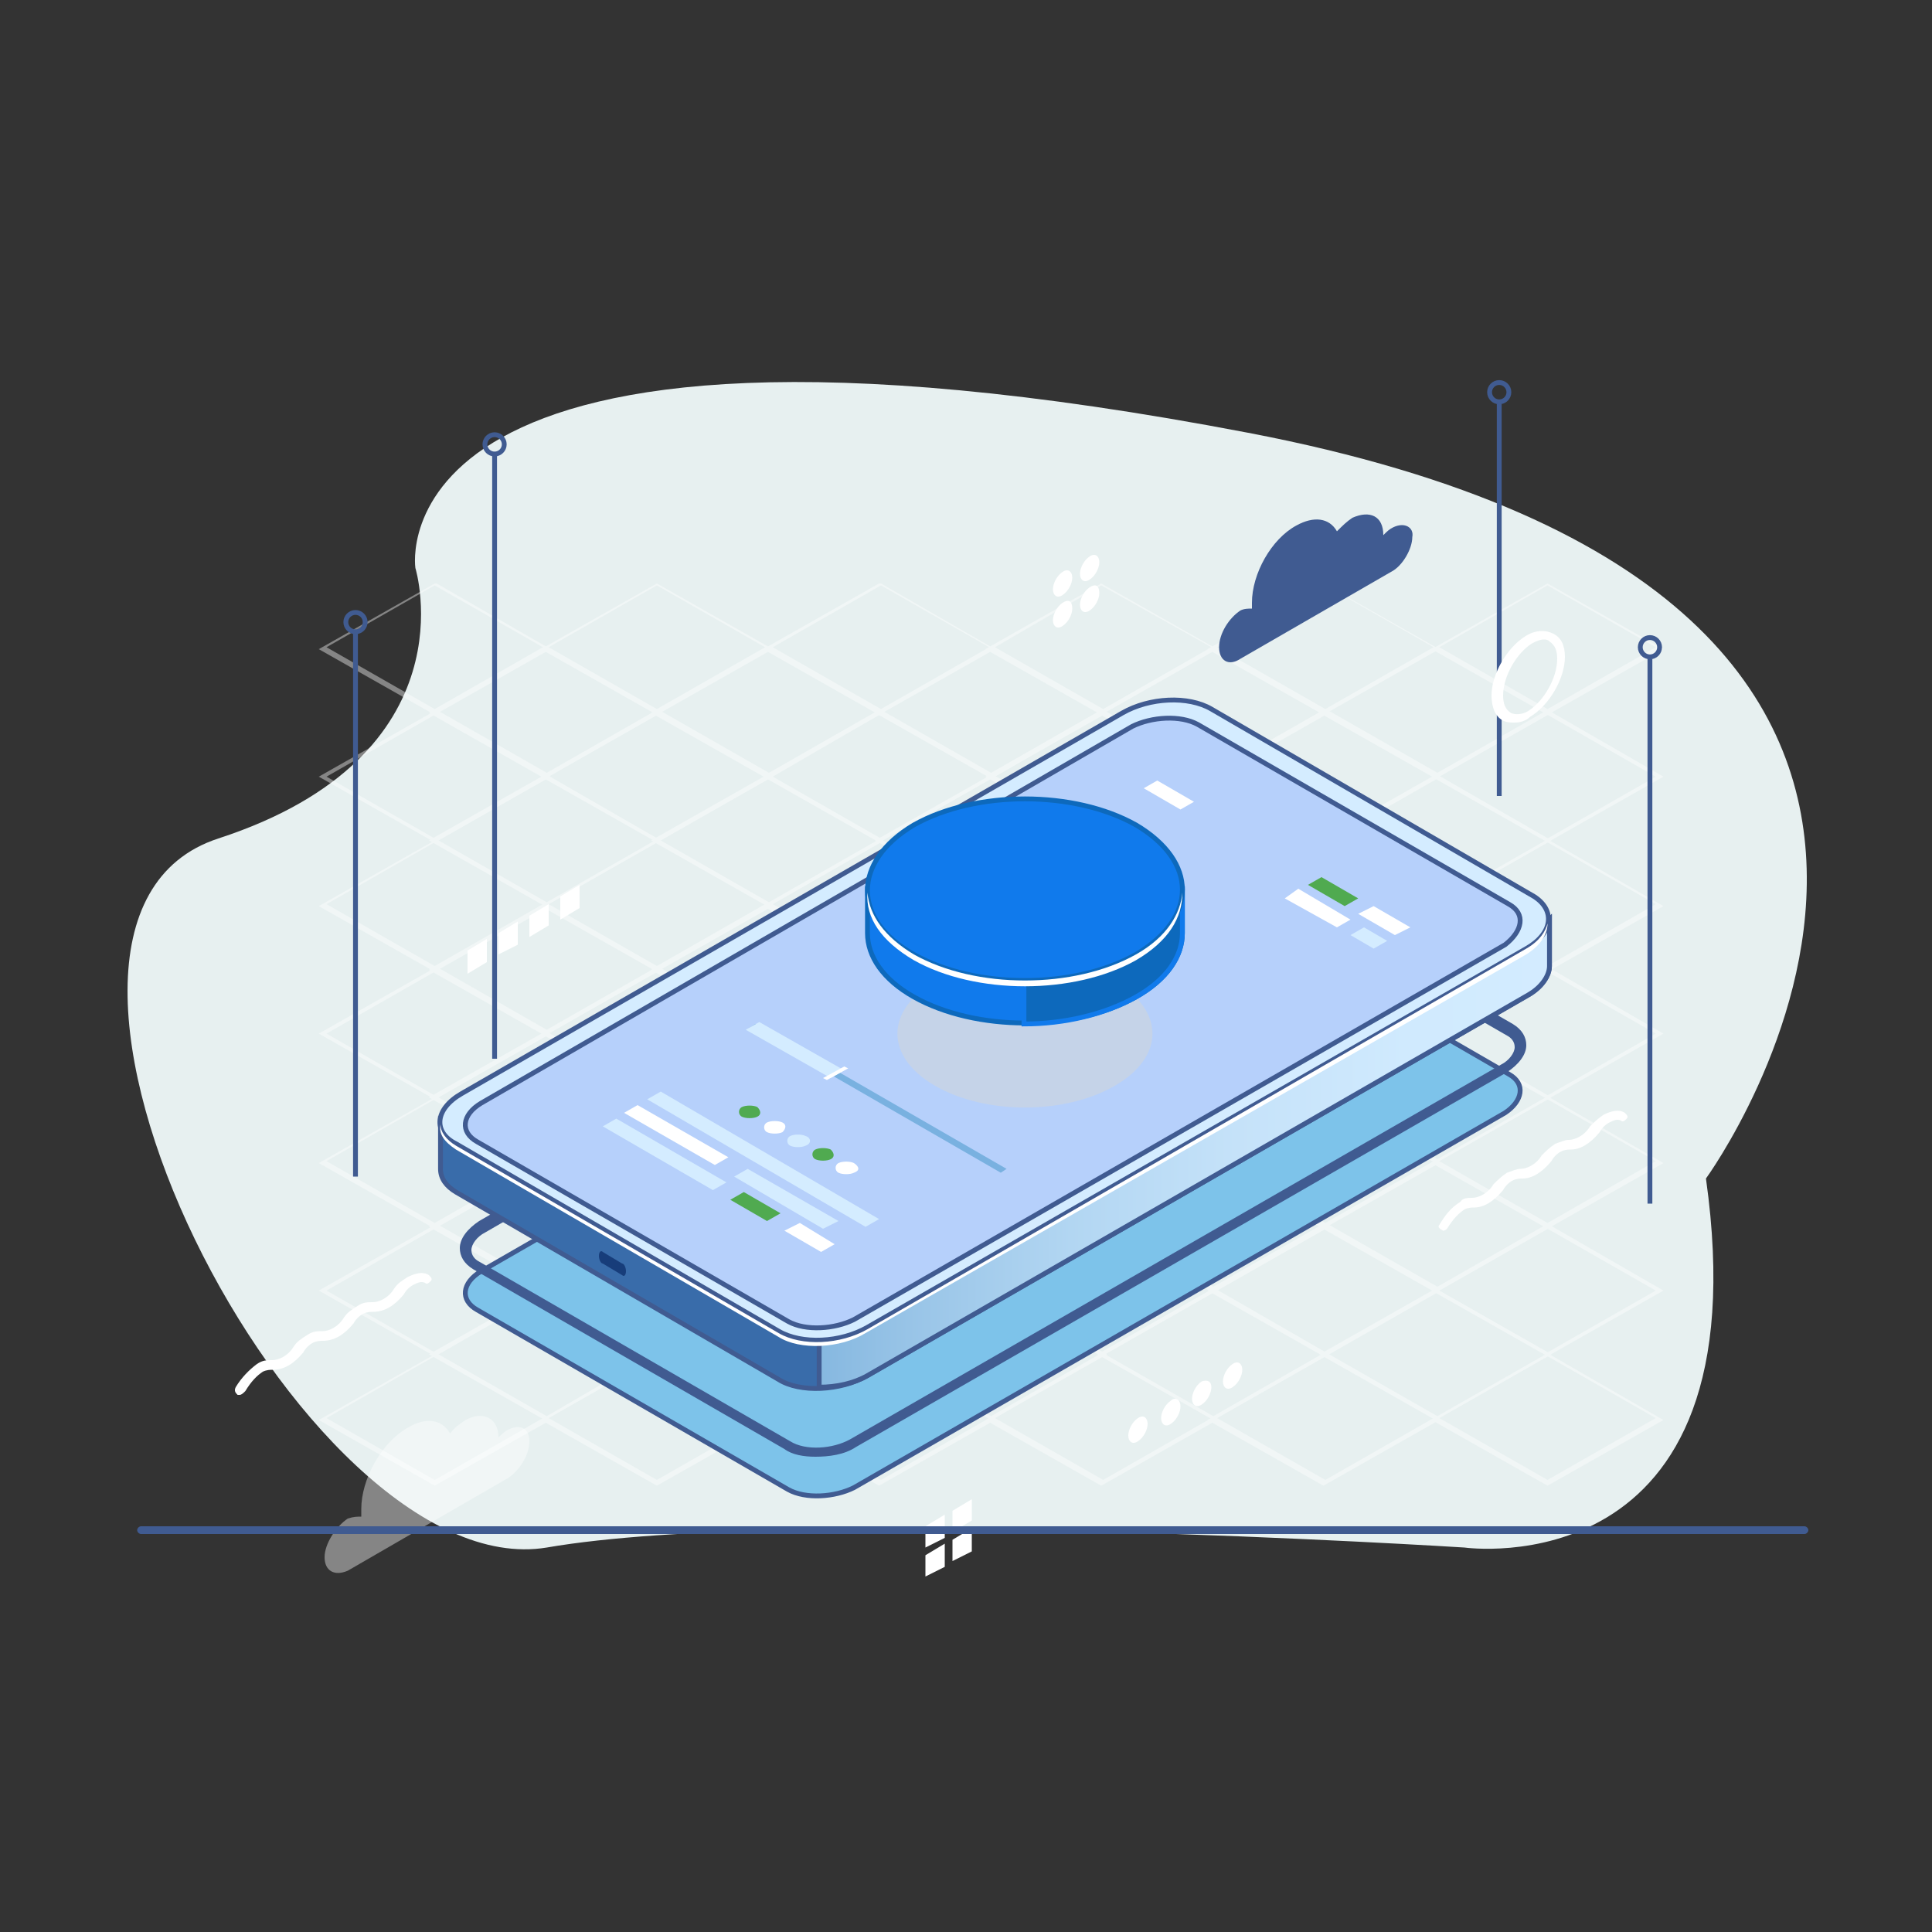 <?xml version="1.0" encoding="utf-8"?>
<!-- Generator: Adobe Illustrator 21.0.0, SVG Export Plug-In . SVG Version: 6.00 Build 0)  -->
<svg version="1.1" id="Layer_2" xmlns="http://www.w3.org/2000/svg" xmlns:xlink="http://www.w3.org/1999/xlink" x="0px" y="0px"
	 viewBox="0 0 100 100" style="enable-background:new 0 0 100 100;" xml:space="preserve">
<rect x="0" y="0" width="100" height="100" fill="#333333" stroke="none"/>
<style type="text/css">
	.st0{fill:#E7F0F0;}
	.st1{opacity:0.4;}
	.st2{fill:#FFFFFF;}
	.st3{fill:none;stroke:#405B91;stroke-width:0.25;stroke-miterlimit:10;}
	.st4{fill:#7DC3EA;stroke:#405B91;stroke-width:0.25;stroke-miterlimit:10;}
	.st5{fill:#405B91;}
	.st6{fill:#396CAA;stroke:#405B91;stroke-width:0.25;stroke-miterlimit:10;}
	.st7{fill:#173D7A;}
	.st8{fill:url(#SVGID_1_);stroke:#405B91;stroke-width:0.25;stroke-miterlimit:10;}
	.st9{fill:#D4ECFF;stroke:#405B91;stroke-width:0.25;stroke-miterlimit:10;}
	.st10{fill:#B6D0FB;stroke:#405B91;stroke-width:0.25;stroke-miterlimit:10;}
	.st11{fill:#D4ECFF;}
	.st12{fill:#50AA50;}
	.st13{opacity:0.4;fill:#FFFFFF;enable-background:new    ;}
	.st14{fill:#C5D3E8;}
	.st15{fill:#107AEC;stroke:#0D69BC;stroke-width:0.25;stroke-miterlimit:10;}
	.st16{fill:#0D69BC;stroke:#107AEC;stroke-width:0.25;stroke-miterlimit:10;}
	.st17{fill:#79B1E0;}
</style>
<path class="st0" d="M88.3,61c0,0,21.8-29.9-23.7-38.6s-43.1,7-43.1,7s3,9.7-10.2,14s4.3,38.8,17,36.7c12.7-2.2,47.5,0,47.5,0
	S91.3,82.3,88.3,61z"/>
<g class="st1">
	<path class="st2" d="M80.1,37L80.1,37l-6-3.4l6-3.4l6,3.4L80.1,37z M74.5,33.5l5.6,3.2l5.6-3.2l-5.6-3.2L74.5,33.5z"/>
	<path class="st2" d="M68.5,37l-6-3.4l6-3.4l6,3.4L68.5,37z M63,33.5l5.6,3.2l5.6-3.2l-5.6-3.2L63,33.5z"/>
	<path class="st2" d="M74.3,40.3L74.3,40.3l-6-3.4l6-3.4h0.1l5.9,3.4L74.3,40.3z M68.8,36.8l5.6,3.2l5.6-3.2l-5.6-3.2L68.8,36.8z"/>
	<path class="st2" d="M80.1,43.6L80.1,43.6l-6-3.4l6-3.4h0.1l5.9,3.4L80.1,43.6z M74.5,40.2l5.6,3.2l5.6-3.2L80.1,37L74.5,40.2z"/>
	<path class="st2" d="M57,37L57,37l-6-3.4l6-3.4l6,3.4L57,37z M51.5,33.5l5.6,3.2l5.6-3.2L57,30.3L51.5,33.5z"/>
	<path class="st2" d="M62.8,40.3l-6-3.4l6-3.4l6,3.4L62.8,40.3z M57.2,36.8l5.6,3.2l5.6-3.2l-5.6-3.2L57.2,36.8z"/>
	<path class="st2" d="M68.5,43.6l-6-3.4l6-3.4h0.1l5.9,3.4L68.5,43.6z M63,40.2l5.6,3.2l5.6-3.2L68.5,37L63,40.2z"/>
	<path class="st2" d="M74.3,46.9L74.3,46.9l-6-3.4l6-3.4h0.1l5.9,3.4L74.3,46.9z M68.8,43.5l5.6,3.2l5.6-3.2l-5.6-3.2L68.8,43.5z"/>
	<path class="st2" d="M80.1,50.3L80.1,50.3l-6-3.4l6-3.4h0.1l5.9,3.4L80.1,50.3z M74.5,46.8l5.6,3.2l5.6-3.2l-5.6-3.2L74.5,46.8z"/>
	<path class="st2" d="M45.5,37L45.5,37l-6-3.4l6-3.4h0.1l5.9,3.4L45.5,37z M40,33.5l5.6,3.2l5.6-3.2l-5.6-3.2L40,33.5z"/>
	<path class="st2" d="M51.3,40.3L51.3,40.3l-6-3.4l6-3.4h0.1l5.9,3.4L51.3,40.3z M45.7,36.8l5.6,3.2l5.6-3.2l-5.6-3.2L45.7,36.8z"/>
	<path class="st2" d="M57,43.6L57,43.6l-6-3.4l6-3.4l6,3.4L57,43.6z M51.5,40.2l5.6,3.2l5.5-3.2L57,37L51.5,40.2z"/>
	<path class="st2" d="M62.8,46.9l-6-3.4l6-3.4l6,3.4L62.8,46.9z M57.2,43.5l5.6,3.2l5.6-3.2l-5.6-3.2L57.2,43.5z"/>
	<path class="st2" d="M68.5,50.3l-6-3.4l6-3.4h0.1l5.9,3.4L68.5,50.3z M63,46.8l5.6,3.2l5.6-3.2l-5.6-3.2L63,46.8z"/>
	<path class="st2" d="M74.3,53.6L74.3,53.6l-6-3.4l6-3.4h0.1l5.9,3.4L74.3,53.6z M68.8,50.1l5.6,3.2l5.6-3.2l-5.6-3.2L68.8,50.1z"/>
	<path class="st2" d="M80.1,56.9L80.1,56.9l-6-3.4l6-3.4h0.1l5.9,3.4L80.1,56.9z M74.5,53.5l5.6,3.2l5.6-3.2l-5.6-3.2L74.5,53.5z"/>
	<path class="st2" d="M34,37L34,37l-6-3.4l6-3.4l6,3.4L34,37z M28.4,33.5l5.6,3.2l5.6-3.2L34,30.3L28.4,33.5z"/>
	<path class="st2" d="M39.7,40.3L39.7,40.3l-6-3.4l6-3.4h0.1l5.9,3.4L39.7,40.3z M34.2,36.8l5.6,3.2l5.6-3.2l-5.6-3.2L34.2,36.8z"/>
	<path class="st2" d="M45.5,43.6l-6-3.4l6-3.4h0.1l5.9,3.4L45.5,43.6z M40,40.2l5.6,3.2l5.6-3.2L45.5,37L40,40.2z"/>
	<path class="st2" d="M51.3,46.9L51.3,46.9l-6-3.4l6-3.4h0.1l5.9,3.4L51.3,46.9z M45.7,43.5l5.6,3.2l5.6-3.2l-5.6-3.2L45.7,43.5z"/>
	<path class="st2" d="M57,50.3l-6-3.4l6-3.4l6,3.4L57,50.3z M51.5,46.8L57,50l5.6-3.2L57,43.6L51.5,46.8z"/>
	<path class="st2" d="M62.8,53.6L62.8,53.6l-6-3.4l6-3.4l6,3.4L62.8,53.6z M57.2,50.1l5.6,3.2l5.6-3.2l-5.6-3.2L57.2,50.1z"/>
	<path class="st2" d="M68.5,56.9L68.5,56.9l-6-3.4l6-3.4h0.1l5.9,3.4L68.5,56.9z M63,53.5l5.6,3.2l5.6-3.2l-5.6-3.2L63,53.5z"/>
	<path class="st2" d="M74.3,60.2l-6-3.4l6-3.4h0.1l5.9,3.4L74.3,60.2z M68.8,56.8l5.6,3.2l5.6-3.2l-5.6-3.2L68.8,56.8z"/>
	<path class="st2" d="M80.1,63.6L80.1,63.6l-6-3.4l6-3.4h0.1l5.9,3.4L80.1,63.6z M74.5,60.1l5.6,3.2l5.6-3.2l-5.6-3.2L74.5,60.1z"/>
	<path class="st2" d="M22.5,37l-6-3.4l6-3.4h0.1l5.9,3.4L22.5,37z M16.9,33.5l5.6,3.2l5.6-3.2l-5.6-3.2L16.9,33.5z"/>
	<path class="st2" d="M28.2,40.3L28.2,40.3l-6-3.4l6-3.4h0.1l5.9,3.4L28.2,40.3z M22.7,36.8l5.6,3.2l5.6-3.2l-5.6-3.2L22.7,36.8z"/>
	<path class="st2" d="M34,43.6L34,43.6l-6-3.4l6-3.4h0.1l5.9,3.4L34,43.6z M28.4,40.2l5.6,3.2l5.6-3.2L34,37L28.4,40.2z"/>
	<path class="st2" d="M39.7,46.9L39.7,46.9l-6-3.4l6-3.4l6,3.4L39.7,46.9z M34.2,43.5l5.6,3.2l5.6-3.2l-5.6-3.2L34.2,43.5z"/>
	<path class="st2" d="M45.5,50.3L45.5,50.3l-6-3.4l6-3.4h0.1l5.9,3.4L45.5,50.3z M40,46.8l5.6,3.2l5.6-3.2l-5.6-3.2L40,46.8z"/>
	<path class="st2" d="M51.3,53.6l-6-3.4l6-3.4l6,3.4L51.3,53.6z M45.7,50.1l5.6,3.2l5.6-3.2l-5.6-3.2L45.7,50.1z"/>
	<path class="st2" d="M57,56.9L57,56.9l-6-3.4l6-3.4h0.1l5.9,3.4L57,56.9z M51.5,53.5l5.6,3.2l5.6-3.2L57,50.3L51.5,53.5z"/>
	<path class="st2" d="M62.8,60.2L62.8,60.2l-6-3.4l6-3.4h0.1l5.9,3.4L62.8,60.2z M57.2,56.8l5.6,3.2l5.6-3.2l-5.6-3.2L57.2,56.8z"/>
	<path class="st2" d="M68.5,63.6L68.5,63.6l-6-3.4l6-3.4l6,3.4L68.5,63.6z M63,60.1l5.6,3.2l5.6-3.2l-5.6-3.2L63,60.1z"/>
	<path class="st2" d="M74.3,66.9L74.3,66.9l-6-3.4l6-3.4h0.1l5.9,3.4L74.3,66.9z M68.8,63.4l5.6,3.2l5.6-3.2l-5.6-3.2L68.8,63.4z"/>
	<path class="st2" d="M80.1,70.2l-6-3.4l6-3.4h0.1l5.9,3.4L80.1,70.2z M74.5,66.8l5.6,3.2l5.6-3.2l-5.6-3.2L74.5,66.8z"/>
	<path class="st2" d="M22.5,43.6l-6-3.4l6-3.4h0.1l5.9,3.4L22.5,43.6z M16.9,40.2l5.6,3.2l5.6-3.2L22.5,37L16.9,40.2z"/>
	<path class="st2" d="M28.2,46.9L28.2,46.9l-6-3.4l6-3.4h0.1l5.9,3.4L28.2,46.9z M22.7,43.5l5.6,3.2l5.6-3.2l-5.6-3.2L22.7,43.5z"/>
	<path class="st2" d="M34,50.3L34,50.3l-6-3.4l6-3.4h0.1l5.9,3.4L34,50.3z M28.4,46.8L34,50l5.6-3.2L34,43.6L28.4,46.8z"/>
	<path class="st2" d="M39.7,53.6L39.7,53.6l-6-3.4l6-3.4h0.1l5.9,3.4L39.7,53.6z M34.2,50.1l5.6,3.2l5.6-3.2l-5.6-3.2L34.2,50.1z"/>
	<path class="st2" d="M45.5,56.9l-6-3.4l6-3.4l6,3.4L45.5,56.9z M40,53.5l5.6,3.2l5.6-3.2l-5.6-3.2L40,53.5z"/>
	<path class="st2" d="M51.3,60.2l-6-3.4l6-3.4h0.1l5.9,3.4L51.3,60.2z M45.7,56.8l5.6,3.2l5.6-3.2l-5.6-3.2L45.7,56.8z"/>
	<path class="st2" d="M57,63.6L57,63.6l-6-3.4l6-3.4h0.1l5.9,3.4L57,63.6z M51.5,60.1l5.6,3.2l5.6-3.2L57,56.9L51.5,60.1z"/>
	<path class="st2" d="M62.8,66.9L62.8,66.9l-6-3.4l6-3.4h0.1l5.9,3.4L62.8,66.9z M57.2,63.4l5.6,3.2l5.6-3.2l-5.6-3.2L57.2,63.4z"/>
	<path class="st2" d="M68.5,70.2L68.5,70.2l-6-3.4l6-3.4h0.1l5.9,3.4L68.5,70.2z M63,66.8l5.6,3.2l5.6-3.2l-5.6-3.2L63,66.8z"/>
	<path class="st2" d="M74.3,73.5L74.3,73.5l-6-3.4l6-3.4l6,3.4L74.3,73.5z M68.8,70.1l5.6,3.2l5.6-3.2l-5.6-3.2L68.8,70.1z"/>
	<path class="st2" d="M80.1,76.9l-6-3.4l6-3.4h0.1l5.9,3.4L80.1,76.9z M74.5,73.4l5.6,3.2l5.6-3.2l-5.6-3.2L74.5,73.4z"/>
	<path class="st2" d="M22.5,50.3L22.5,50.3l-6-3.4l6-3.4h0.1l5.9,3.4L22.5,50.3z M16.9,46.8l5.6,3.2l5.6-3.2l-5.6-3.2L16.9,46.8z"/>
	<path class="st2" d="M28.2,53.6l-6-3.4l6-3.4h0.1l5.9,3.4L28.2,53.6z M22.7,50.1l5.6,3.2l5.6-3.2l-5.6-3.2L22.7,50.1z"/>
	<path class="st2" d="M34,56.9L34,56.9l-6-3.4l6-3.4h0.1l5.9,3.4L34,56.9z M28.4,53.5l5.6,3.2l5.6-3.2L34,50.3L28.4,53.5z"/>
	<path class="st2" d="M39.7,60.2L39.7,60.2l-6-3.4l6-3.4l6,3.4L39.7,60.2z M34.2,56.8l5.6,3.2l5.5-3.2l-5.6-3.2L34.2,56.8z"/>
	<path class="st2" d="M45.5,63.6l-6-3.4l6-3.4l6,3.4L45.5,63.6z M40,60.1l5.6,3.2l5.6-3.2l-5.6-3.2L40,60.1z"/>
	<path class="st2" d="M51.3,66.9L51.3,66.9l-6-3.4l6-3.4h0.1l5.9,3.4L51.3,66.9z M45.7,63.4l5.6,3.2l5.6-3.2l-5.6-3.2L45.7,63.4z"/>
	<path class="st2" d="M57,70.2l-6-3.4l6-3.4h0.1l5.9,3.4L57,70.2z M51.5,66.8L57,70l5.6-3.2L57,63.6L51.5,66.8z"/>
	<path class="st2" d="M62.8,73.5L62.8,73.5l-6-3.4l6-3.4h0.1l5.9,3.4L62.8,73.5z M57.2,70.1l5.6,3.2l5.6-3.2l-5.6-3.2L57.2,70.1z"/>
	<path class="st2" d="M68.5,76.9L68.5,76.9l-6-3.4l6-3.4h0.1l5.9,3.4L68.5,76.9z M63,73.4l5.6,3.2l5.6-3.2l-5.6-3.2L63,73.4z"/>
	<path class="st2" d="M22.5,56.9L22.5,56.9l-6-3.4l6-3.4l6,3.4L22.5,56.9z M16.9,53.5l5.6,3.2l5.6-3.2l-5.6-3.2L16.9,53.5z"/>
	<path class="st2" d="M28.2,60.2L28.2,60.2l-6-3.4l6-3.4h0.1l5.9,3.4L28.2,60.2z M22.7,56.8l5.6,3.2l5.6-3.2l-5.6-3.2L22.7,56.8z"/>
	<path class="st2" d="M34,63.6l-6-3.4l6-3.4h0.1l5.9,3.4L34,63.6z M28.4,60.1l5.6,3.2l5.6-3.2L34,56.9L28.4,60.1z"/>
	<path class="st2" d="M39.7,66.9l-6-3.4l6-3.4l6,3.4L39.7,66.9z M34.2,63.4l5.6,3.2l5.6-3.2l-5.6-3.2L34.2,63.4z"/>
	<path class="st2" d="M45.5,70.2L45.5,70.2l-6-3.4l6-3.4h0.1l5.9,3.4L45.5,70.2z M40,66.8l5.6,3.2l5.6-3.2l-5.6-3.2L40,66.8z"/>
	<path class="st2" d="M51.3,73.5L51.3,73.5l-6-3.4l6-3.4l6,3.4L51.3,73.5z M45.7,70.1l5.6,3.2l5.6-3.2l-5.6-3.2L45.7,70.1z"/>
	<path class="st2" d="M57,76.9L57,76.9l-6-3.4l6-3.4h0.1l5.9,3.4L57,76.9z M51.5,73.4l5.6,3.2l5.6-3.2L57,70.2L51.5,73.4z"/>
	<path class="st2" d="M22.5,63.6L22.5,63.6l-6-3.4l6-3.4h0.1l5.9,3.4L22.5,63.6z M16.9,60.1l5.6,3.2l5.6-3.2l-5.6-3.2L16.9,60.1z"/>
	<path class="st2" d="M28.2,66.9L28.2,66.9l-6-3.4l6-3.4l6,3.4L28.2,66.9z M22.7,63.4l5.6,3.2l5.6-3.2l-5.6-3.2L22.7,63.4z"/>
	<path class="st2" d="M34,70.2l-6-3.4l6-3.4l6,3.4L34,70.2z M28.4,66.8L34,70l5.6-3.2L34,63.6L28.4,66.8z"/>
	<path class="st2" d="M39.7,73.5L39.7,73.5l-6-3.4l6-3.4h0.1l5.9,3.4L39.7,73.5z M34.2,70.1l5.6,3.2l5.6-3.2l-5.6-3.2L34.2,70.1z"/>
	<path class="st2" d="M45.5,76.9L45.5,76.9l-6-3.4l6-3.4h0.1l5.9,3.4L45.5,76.9z M40,73.4l5.6,3.2l5.6-3.2l-5.6-3.2L40,73.4z"/>
	<path class="st2" d="M22.5,70.2L22.5,70.2l-6-3.4l6-3.4h0.1l5.9,3.4L22.5,70.2z M16.9,66.8l5.6,3.2l5.6-3.2l-5.6-3.2L16.9,66.8z"/>
	<path class="st2" d="M28.2,73.5L28.2,73.5l-6-3.4l6-3.4l6,3.4L28.2,73.5z M22.7,70.1l5.6,3.2l5.5-3.2l-5.6-3.2L22.7,70.1z"/>
	<path class="st2" d="M34,76.9l-6-3.4l6-3.4h0.1l5.9,3.4L34,76.9z M28.4,73.4l5.6,3.2l5.6-3.2L34,70.2L28.4,73.4z"/>
	<path class="st2" d="M22.5,76.9L22.5,76.9l-6-3.4l6-3.4h0.1l5.9,3.4L22.5,76.9z M16.9,73.4l5.6,3.2l5.6-3.2l-5.6-3.2L16.9,73.4z"/>
</g>
<g>
	<line class="st3" x1="25.6" y1="54.8" x2="25.6" y2="23.5"/>
	<circle class="st3" cx="25.6" cy="23" r="0.5"/>
	<g>
		<line class="st3" x1="77.6" y1="41.2" x2="77.6" y2="20.9"/>
		<circle class="st3" cx="77.6" cy="20.3" r="0.5"/>
	</g>
	<g>
		<line class="st3" x1="85.4" y1="62.3" x2="85.4" y2="34.1"/>
		<circle class="st3" cx="85.4" cy="33.5" r="0.5"/>
	</g>
	<g>
		<line class="st3" x1="18.4" y1="60.9" x2="18.4" y2="32.8"/>
		<circle class="st3" cx="18.4" cy="32.2" r="0.5"/>
	</g>
</g>
<g>
	<path class="st4" d="M78.1,55.6L62,46.3c-0.9-0.5-2.4-0.4-3.4,0.1L24.9,65.8c-1,0.6-1.1,1.5-0.2,2l16.1,9.3
		c0.9,0.5,2.4,0.4,3.4-0.1l33.7-19.4C78.8,57,79,56.1,78.1,55.6z"/>
	<path class="st5" d="M42.2,75.4c-0.6,0-1.2-0.1-1.6-0.4l-16.1-9.3c-0.5-0.3-0.7-0.7-0.7-1.1c0-0.5,0.4-1,1-1.4l33.7-19.4
		c1.1-0.6,2.7-0.7,3.7-0.1L78.3,53c0.5,0.3,0.7,0.7,0.7,1.1c0,0.5-0.4,1-1,1.4L44.3,74.9C43.7,75.3,42.9,75.4,42.2,75.4z M60.5,44
		c-0.6,0-1.3,0.1-1.8,0.4L25.1,63.8c-0.4,0.2-0.7,0.6-0.7,0.9s0.2,0.5,0.4,0.6l16.1,9.3c0.8,0.5,2.2,0.4,3.1-0.1l33.7-19.4
		c0.4-0.2,0.7-0.6,0.7-0.9c0-0.3-0.2-0.5-0.4-0.6l-16.1-9.3C61.5,44.1,61.1,44,60.5,44z"/>
	<g>
		<g>
			<path class="st6" d="M40.3,71.4l-16.7-9.7c-0.5-0.3-0.8-0.7-0.8-1.2l0,0v-2.4l0.9,1.1c0.1,0,0.1-0.1,0.2-0.1l34.2-19.7
				c1.4-0.8,3.4-0.9,4.6-0.2l16.5,9.5c0.3-0.4,1-1.1,1-1.1V50l0,0c0,0.5-0.4,1.1-1.1,1.5L44.9,71.2C43.5,72,41.4,72.1,40.3,71.4z"/>
			<path class="st7" d="M31.2,65.4l1,0.6c0.1,0.1,0.2,0,0.2-0.2l0,0c0-0.2-0.1-0.4-0.2-0.4l-1-0.6c-0.1-0.1-0.2,0-0.2,0.2l0,0
				C31,65.2,31.1,65.4,31.2,65.4z"/>
			
				<linearGradient id="SVGID_1_" gradientUnits="userSpaceOnUse" x1="42.4" y1="-9.734" x2="82.37" y2="-9.734" gradientTransform="matrix(1 0 0 1 0 65)">
				<stop  offset="0" style="stop-color:#86B8E0"/>
				<stop  offset="0.116" style="stop-color:#98C4E7"/>
				<stop  offset="0.326" style="stop-color:#B2D6F2"/>
				<stop  offset="0.54" style="stop-color:#C5E2F9"/>
				<stop  offset="0.761" style="stop-color:#D0EAFE"/>
				<stop  offset="1" style="stop-color:#D4ECFF"/>
			</linearGradient>
			<path class="st8" d="M58.1,39.4c1.4-0.8,3.4-0.9,4.6-0.2l16.5,9.5c0.3-0.4,1-1.1,1-1.1V50l0,0c0,0.5-0.4,1.1-1.1,1.5L44.9,71.2
				c-0.7,0.4-1.6,0.6-2.5,0.6V48.4L58.1,39.4z"/>
			<path class="st9" d="M79.4,46.4l-16.7-9.7c-1.2-0.7-3.2-0.6-4.6,0.2L23.9,56.6c-1.4,0.8-1.5,2-0.3,2.6l16.7,9.7
				c1.2,0.7,3.2,0.6,4.6-0.2L79,49.1C80.4,48.3,80.5,47.1,79.4,46.4z"/>
			<path class="st2" d="M40.3,69.2l-16.7-9.7c-0.6-0.4-0.9-0.8-0.8-1.3c0,0.4,0.3,0.8,0.8,1.1L40.3,69c1.2,0.7,3.2,0.6,4.6-0.2
				L79,49.1c0.7-0.4,1-0.9,1.1-1.3c0,0.5-0.3,1.1-1.1,1.6L44.8,69C43.5,69.8,41.4,69.9,40.3,69.2z"/>
			<path class="st10" d="M78.1,46.8L62,37.5c-0.9-0.5-2.4-0.4-3.4,0.1L24.9,57.1c-1,0.6-1.1,1.5-0.2,2l16.1,9.3
				c0.9,0.5,2.4,0.4,3.4-0.1l33.7-19.4C78.8,48.2,79,47.3,78.1,46.8z"/>
		</g>
		<g>
			<polygon class="st11" points="44.8,63.5 33.5,56.9 34.2,56.5 45.5,63.1 			"/>
			<polygon class="st11" points="36.9,61.6 31.2,58.3 31.9,57.9 37.6,61.2 			"/>
			<polygon class="st12" points="39.7,63.2 37.8,62.1 38.5,61.7 40.4,62.8 			"/>
			<polygon class="st2" points="42.5,64.8 40.6,63.7 41.4,63.3 43.2,64.4 			"/>
			<polygon class="st2" points="37,60.3 32.3,57.6 33,57.2 37.7,59.9 			"/>
			<polygon class="st11" points="42.6,63.6 38,60.9 38.7,60.5 43.4,63.2 			"/>
			<g>
				<path class="st12" d="M39.2,57.8c-0.2,0.1-0.6,0.1-0.8,0s-0.2-0.4,0-0.5s0.6-0.1,0.8,0C39.4,57.5,39.4,57.7,39.2,57.8z"/>
				<path class="st2" d="M40.5,58.6c-0.2,0.1-0.6,0.1-0.8,0s-0.2-0.4,0-0.5s0.6-0.1,0.8,0C40.7,58.2,40.7,58.4,40.5,58.6z"/>
				<path class="st11" d="M41.7,59.3c-0.2,0.1-0.6,0.1-0.8,0s-0.2-0.4,0-0.5s0.6-0.1,0.8,0C42,58.9,42,59.2,41.7,59.3z"/>
				<path class="st12" d="M43,60c-0.2,0.1-0.6,0.1-0.8,0s-0.2-0.4,0-0.5s0.6-0.1,0.8,0C43.2,59.7,43.2,59.9,43,60z"/>
				<path class="st2" d="M44.2,60.7c-0.2,0.1-0.6,0.1-0.8,0s-0.2-0.4,0-0.5s0.6-0.1,0.8,0C44.5,60.4,44.5,60.6,44.2,60.7z"/>
			</g>
		</g>
		<g>
			<polygon class="st12" points="69.6,46.9 67.7,45.8 68.4,45.4 70.3,46.5 			"/>
			<polygon class="st2" points="72.2,48.4 70.3,47.3 71.1,46.9 73,48 			"/>
			<polygon class="st2" points="61.1,41.9 59.2,40.8 59.9,40.4 61.8,41.5 			"/>
			<polygon class="st2" points="69.2,48 66.5,46.5 67.2,46 69.9,47.6 			"/>
			<polygon class="st11" points="71.1,49.1 69.9,48.4 70.6,48 71.8,48.7 			"/>
		</g>
	</g>
	<g>
		<path class="st2" d="M74.7,63.7L74.7,63.7c-0.2-0.1-0.3-0.2-0.2-0.3c0.3-0.5,0.6-0.9,1.1-1.2C75.7,62,76,62,76.2,62
			c0.3,0,0.8-0.2,1.1-0.7c0.2-0.2,0.4-0.4,0.7-0.6c0.3-0.1,0.5-0.2,0.7-0.2c0.3,0,0.8-0.2,1.1-0.7c0.2-0.2,0.4-0.4,0.7-0.6
			c0.3-0.1,0.5-0.2,0.7-0.2c0.3,0,0.8-0.2,1.1-0.7c0.2-0.2,0.4-0.4,0.7-0.6c0.4-0.2,0.8-0.3,1.1-0.1c0.1,0.1,0.2,0.2,0.1,0.3
			S84,58.1,83.9,58c-0.2-0.1-0.4,0-0.6,0.1s-0.4,0.3-0.5,0.5c-0.5,0.6-1,0.9-1.5,0.9c-0.1,0-0.3,0-0.5,0.1s-0.4,0.3-0.5,0.5
			c-0.5,0.6-1,0.9-1.5,0.9c-0.1,0-0.3,0-0.5,0.1s-0.4,0.3-0.5,0.5c-0.5,0.6-1,0.9-1.5,0.9c-0.1,0-0.3,0-0.5,0.1
			c-0.3,0.2-0.6,0.5-0.9,1C74.8,63.7,74.7,63.7,74.7,63.7z"/>
	</g>
	<g>
		<path class="st2" d="M59.4,73.7c0,0.3-0.2,0.7-0.5,0.9c-0.3,0.2-0.5,0-0.5-0.3s0.2-0.7,0.5-0.9C59.2,73.2,59.4,73.4,59.4,73.7z"/>
		<path class="st2" d="M61.1,72.8c0,0.3-0.2,0.7-0.5,0.9c-0.3,0.2-0.5,0-0.5-0.3s0.2-0.7,0.5-0.9C60.8,72.3,61.1,72.4,61.1,72.8z"/>
		<path class="st2" d="M62.7,71.8c0,0.3-0.2,0.7-0.5,0.9c-0.3,0.2-0.5,0-0.5-0.3s0.2-0.7,0.5-0.9C62.5,71.4,62.7,71.5,62.7,71.8z"/>
		<path class="st2" d="M64.3,70.9c0,0.3-0.2,0.7-0.5,0.9c-0.3,0.2-0.5,0-0.5-0.3s0.2-0.7,0.5-0.9C64.1,70.4,64.3,70.6,64.3,70.9z"/>
	</g>
	<g>
		<path class="st2" d="M55.5,31.5c0,0.3-0.2,0.7-0.5,0.9s-0.5,0-0.5-0.3s0.2-0.7,0.5-0.9S55.5,31.1,55.5,31.5z"/>
		<path class="st2" d="M56.9,30.7c0,0.3-0.2,0.7-0.5,0.9s-0.5,0-0.5-0.3s0.2-0.7,0.5-0.9C56.7,30.2,56.9,30.3,56.9,30.7z"/>
		<path class="st2" d="M55.5,29.9c0,0.3-0.2,0.7-0.5,0.9c-0.3,0.2-0.5,0-0.5-0.3s0.2-0.7,0.5-0.9S55.5,29.6,55.5,29.9z"/>
		<path class="st2" d="M56.9,29.1c0,0.3-0.2,0.7-0.5,0.9s-0.5,0-0.5-0.3s0.2-0.7,0.5-0.9C56.7,28.6,56.9,28.8,56.9,29.1z"/>
	</g>
	<g>
		<polygon class="st2" points="25.2,49.8 24.2,50.4 24.2,49.2 25.2,48.6 		"/>
		<polygon class="st2" points="26.8,48.9 25.8,49.4 25.8,48.3 26.8,47.7 		"/>
		<polygon class="st2" points="28.4,47.9 27.4,48.5 27.4,47.4 28.4,46.8 		"/>
		<polygon class="st2" points="30,47 29,47.6 29,46.4 30,45.8 		"/>
	</g>
	<g>
		<polygon class="st2" points="48.9,79.6 47.9,80.1 47.9,79 48.9,78.4 		"/>
		<polygon class="st2" points="50.3,78.7 49.3,79.3 49.3,78.2 50.3,77.6 		"/>
		<polygon class="st2" points="48.9,81.1 47.9,81.6 47.9,80.5 48.9,79.9 		"/>
		<polygon class="st2" points="50.3,80.3 49.3,80.8 49.3,79.7 50.3,79.1 		"/>
	</g>
	<path class="st5" d="M72.1,27.3c-0.2,0.1-0.3,0.2-0.5,0.4c0-1-0.7-1.3-1.6-0.9c-0.3,0.2-0.5,0.4-0.8,0.7c-0.4-0.7-1.2-0.8-2.1-0.3
		c-1.3,0.7-2.3,2.5-2.3,4c0,0.1,0,0.2,0,0.3c-0.2,0-0.4,0-0.6,0.1c-0.6,0.4-1.1,1.2-1.1,1.9s0.5,1,1.1,0.6l7.8-4.5
		c0.6-0.3,1.1-1.2,1.1-1.8C73.2,27.3,72.7,27,72.1,27.3z"/>
	<path class="st13" d="M26.3,74c-0.2,0.1-0.4,0.3-0.5,0.4c0-1-0.8-1.4-1.7-0.9c-0.3,0.2-0.6,0.4-0.8,0.7c-0.4-0.7-1.2-0.9-2.2-0.3
		c-1.4,0.8-2.4,2.7-2.4,4.2c0,0.1,0,0.2,0,0.4c-0.2,0-0.4,0-0.7,0.1c-0.6,0.4-1.2,1.3-1.2,2s0.5,1,1.2,0.7l8.3-4.8
		c0.6-0.4,1.1-1.2,1.1-1.9S26.9,73.7,26.3,74z"/>
	<g>
		<g>
			<path class="st14" d="M57.7,56.2c-2.6,1.5-6.7,1.5-9.3,0s-2.6-3.9,0-5.4s6.7-1.5,9.3,0S60.3,54.7,57.7,56.2z"/>
			<path class="st15" d="M61.2,48.3V46h-0.4c-0.4-0.7-1-1.3-2-1.8c-3.2-1.8-8.3-1.8-11.5,0c-0.9,0.5-1.6,1.2-2,1.8h-0.4v2.3l0,0
				c0,1.2,0.8,2.4,2.4,3.3c3.2,1.8,8.3,1.8,11.5,0C60.4,50.7,61.2,49.5,61.2,48.3z"/>
			<path class="st16" d="M58.8,44.2c-1.6-0.9-3.7-1.4-5.8-1.4V53c2.1,0,4.2-0.5,5.8-1.4s2.4-2.1,2.4-3.3V46h-0.4
				C60.4,45.4,59.7,44.7,58.8,44.2z"/>
			<path class="st15" d="M58.8,49.4c-3.2,1.8-8.3,1.8-11.5,0s-3.2-4.8,0-6.7c3.2-1.8,8.3-1.8,11.5,0C62,44.6,62,47.5,58.8,49.4z"/>
			<path class="st2" d="M58.8,49.4c-3.2,1.8-8.3,1.8-11.5,0c-1.5-0.9-2.3-2-2.4-3.2c-0.1,1.3,0.7,2.5,2.4,3.5
				c3.2,1.8,8.3,1.8,11.5,0c1.7-1,2.4-2.2,2.4-3.5C61.1,47.3,60.4,48.5,58.8,49.4z"/>
		</g>
	</g>
	<polygon class="st17" points="51.8,60.7 38.8,53.2 39.1,53 52.1,60.5 	"/>
	<polygon class="st11" points="43,55.8 38.6,53.3 39.3,52.9 43.7,55.4 	"/>
	<polygon class="st2" points="42.8,55.9 42.6,55.8 43.7,55.2 43.9,55.3 	"/>
</g>
<g>
	<path class="st2" d="M12.4,72.2h-0.1c-0.1-0.1-0.2-0.2-0.1-0.4c0.3-0.5,0.7-0.9,1.1-1.2c0.3-0.2,0.5-0.2,0.8-0.2s0.8-0.2,1.1-0.7
		c0.2-0.3,0.4-0.4,0.7-0.6c0.3-0.2,0.5-0.2,0.8-0.2s0.8-0.2,1.1-0.7c0.2-0.3,0.4-0.4,0.7-0.6c0.3-0.2,0.5-0.2,0.8-0.2
		s0.8-0.2,1.1-0.7c0.2-0.3,0.4-0.4,0.7-0.6c0.4-0.2,0.8-0.3,1.1-0.1c0.1,0.1,0.2,0.2,0.1,0.3c-0.1,0.1-0.2,0.2-0.3,0.1
		c-0.2-0.1-0.4,0-0.6,0.1S21,66.8,20.9,67c-0.5,0.6-1,0.9-1.6,0.9c-0.1,0-0.3,0-0.5,0.1s-0.4,0.3-0.5,0.5c-0.5,0.6-1,0.9-1.6,0.9
		c-0.1,0-0.3,0-0.5,0.1s-0.4,0.3-0.5,0.5c-0.5,0.6-1,0.9-1.6,0.9c-0.1,0-0.3,0-0.5,0.1c-0.3,0.2-0.6,0.5-0.9,1
		C12.6,72.1,12.5,72.2,12.4,72.2z"/>
</g>
<path class="st2" d="M78.4,37.4c-0.2,0-0.4,0-0.6-0.1c-0.4-0.2-0.6-0.7-0.6-1.3c0-1.1,0.8-2.5,1.8-3.1c0.5-0.3,1-0.3,1.4-0.1
	C80.8,33,81,33.4,81,34c0,1.1-0.8,2.5-1.8,3.1C79,37.3,78.7,37.4,78.4,37.4z M79.9,33.1c-0.2,0-0.4,0.1-0.6,0.2
	c-0.8,0.5-1.5,1.7-1.5,2.7c0,0.4,0.1,0.7,0.4,0.9c0.2,0.1,0.6,0.1,0.9-0.1c0.8-0.5,1.5-1.7,1.5-2.7c0-0.4-0.1-0.7-0.4-0.9
	C80.1,33.1,80,33.1,79.9,33.1z"/>
<g>
	<path class="st5" d="M93.4,79.4H7.3c-0.1,0-0.2-0.1-0.2-0.2S7.2,79,7.3,79h86.1c0.1,0,0.2,0.1,0.2,0.2
		C93.6,79.3,93.5,79.4,93.4,79.4z"/>
</g>
</svg>
